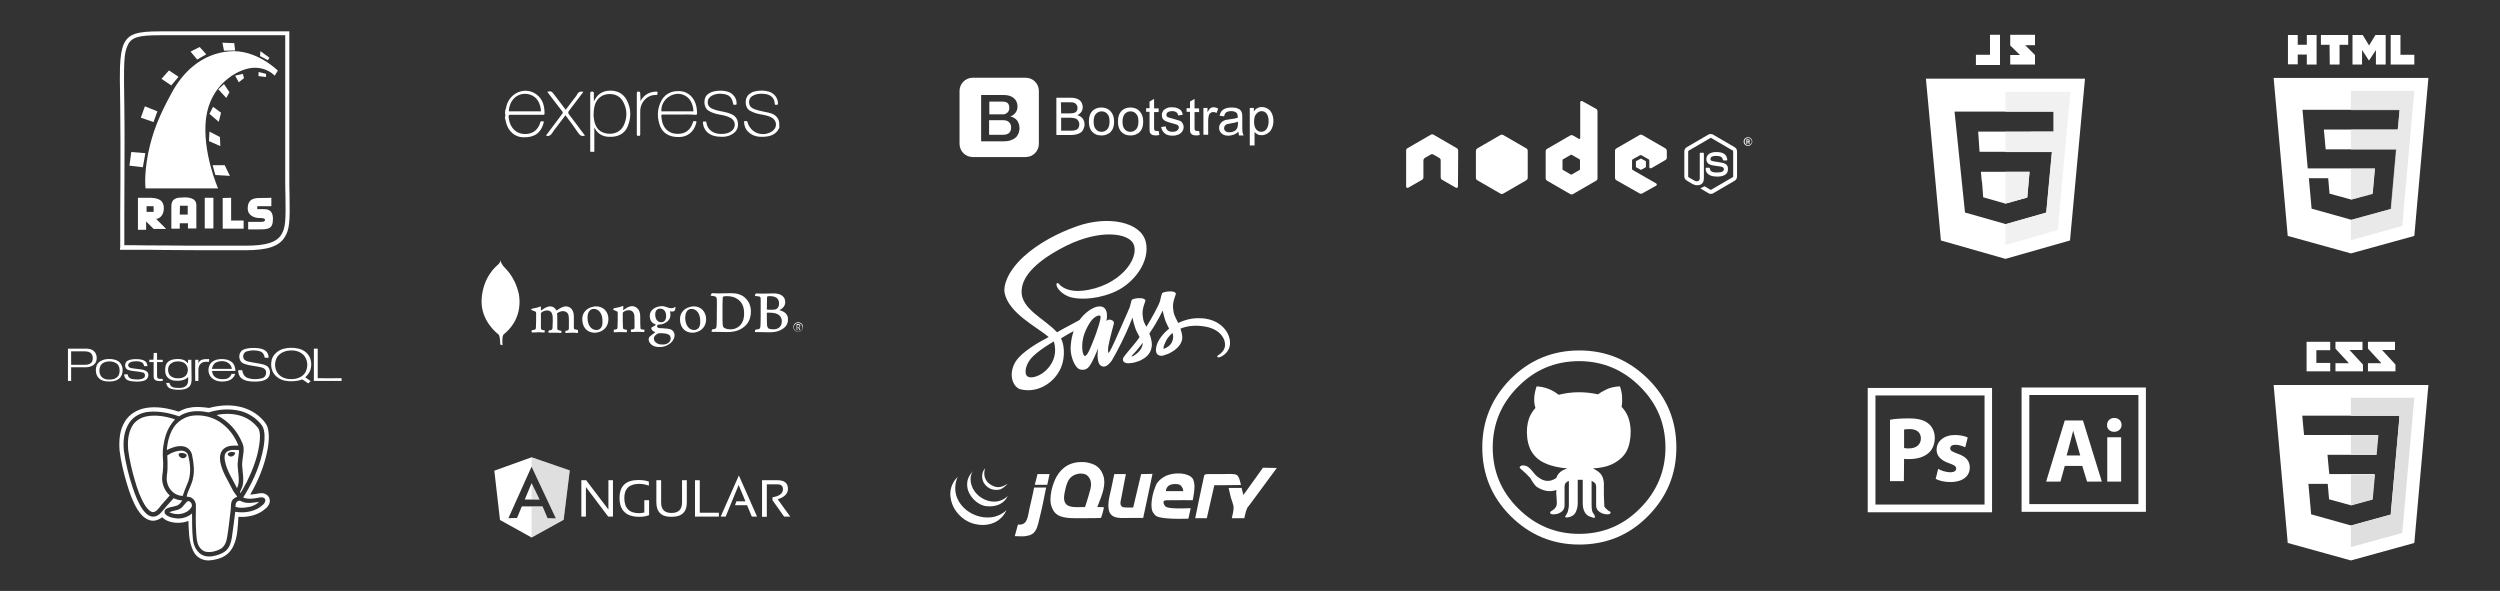 <?xml version="1.0" encoding="utf-8"?>
<!-- Generator: Adobe Illustrator 20.0.0, SVG Export Plug-In . SVG Version: 6.00 Build 0)  -->
<svg version="1.1" id="Layer_1" xmlns="http://www.w3.org/2000/svg" xmlns:xlink="http://www.w3.org/1999/xlink" x="0px" y="0px"
	 viewBox="0 0 1100 260" style="enable-background:new 0 0 1100 260;" xml:space="preserve">
<rect x="0" y="0" width="1100" height="260" fill="#333333" stroke="none"/>
<style type="text/css">
	.st0{fill:#FFFFFF;}
	.st1{opacity:0.68;}
	.st2{fill:#DFDFDF;}
	.st3{opacity:0.35;}
	.st4{fill:#A4A3A3;}
	.st5{fill:#F1F1F1;}
</style>
<g>
	<path class="st0" d="M259.7,66.8c0-4,0-7.9,0-11.9c0-4.6,0-9.2,0-13.8c0-0.6,0.2-0.8,0.8-0.8c0.7,0,0.8,0.2,0.8,0.8
		c0,1.1,0,2.1,0,3.2c0.2,0.1,0.2-0.1,0.3-0.2c1.3-2.6,3.4-4,6.3-4.2c3.4-0.2,6.1,1,7.8,4c2.1,3.9,2.1,7.9,0.4,11.9
		c-1.1,2.5-3.2,3.9-5.9,4.3c-2.7,0.3-5.4,0.1-7.4-2.1c-0.5-0.5-0.8-1.1-1.3-1.9c0,3.7,0,7.2,0,10.7
		C260.7,66.8,260.2,66.8,259.7,66.8z M261.2,50.3c-0.1,0.7,0.1,1.6,0.2,2.5c0.6,3.6,2.6,5.6,5.9,6s6.2-1.1,7.4-4.2
		c1.3-3.2,1.2-6.4-0.3-9.4c-1.3-2.8-3.7-4-6.8-3.8c-2.7,0.2-4.9,1.9-5.8,4.6C261.4,47.3,261.2,48.7,261.2,50.3z"/>
	<path class="st0" d="M222.3,48.5c0.4-0.7,0.4-1.4,0.6-2.1c1.7-5.9,8.5-8.4,13.2-4.8c2.8,2.1,3.5,5.1,3.5,8.4c0,0.6-0.4,0.5-0.8,0.5
		c-4.7,0-9.3,0-14,0c-0.8,0-1.1,0.1-1,1c0.2,1.7,0.6,3.4,1.7,4.8c1.7,2.2,4,2.9,6.7,2.6c2.8-0.4,4.5-2.1,5.4-4.6
		c0.1-0.3,0-0.9,0.6-0.9c1.1-0.2,1.2,0,0.9,1c-1.2,4.2-4.1,6.2-9,6c-3.7-0.1-6.6-2.8-7.5-6.7c-0.1-0.5-0.1-1-0.4-1.4
		c0-0.3,0-0.6,0-0.9c0.3-0.6,0.3-1.1,0-1.7C222.3,49.1,222.3,48.8,222.3,48.5z M231,49c2.1,0,4.3,0,6.4,0c0.3,0,0.7,0.2,0.6-0.4
		c-0.2-2.8-1.5-6-4.9-7c-4.4-1.3-8.7,1.5-9.2,7c0,0.6,0.4,0.4,0.6,0.4C226.7,49,228.8,49,231,49z"/>
	<path class="st0" d="M342.9,56.2c-1.1,2.5-3.2,3.6-5.8,3.9c-2.9,0.3-5.7,0.1-8-2.2c-1.1-1.1-1.6-2.5-1.7-4c0-0.3-0.1-0.7,0.3-0.6
		c0.4,0.1,1-0.4,1.2,0.4c1.3,4.8,6.6,6.8,10.8,4.1c2.4-1.6,2.3-4.7-0.2-6.1c-1.5-0.8-3.2-1.1-4.9-1.4c-1.7-0.3-3.3-0.8-4.8-1.7
		c-2.2-1.4-2.3-5.6-0.1-7.2c0.7-0.5,1.3-0.9,2.1-1.1c2.2-0.6,4.4-0.6,6.5,0c2.4,0.7,4.1,3,4,5.3c0,0.4-0.2,0.6-0.5,0.5
		s-0.9,0.3-0.9-0.4c-0.1-3.1-2.4-4.2-4.7-4.4c-1.5-0.1-2.9-0.1-4.3,0.5s-2.3,1.5-2.3,3.2c0,1.6,1,2.5,2.3,3c1.9,0.8,4,1,5.9,1.5
		c0.2,0,0.4,0.1,0.5,0.1c2.2,0.5,3.9,1.6,4.5,3.9C342.9,54.5,342.9,55.3,342.9,56.2z"/>
	<path class="st0" d="M222.3,49.4c0.3,0.6,0.3,1.1,0,1.7C222.3,50.5,222.3,50,222.3,49.4z"/>
	<path class="st0" d="M298.8,50.4c-2.4,0-4.7,0-7.1,0c-0.6,0-0.8,0.1-0.7,0.8c0.1,1,0.2,1.9,0.5,2.9c1,3.1,3.4,4.8,6.7,4.8
		c3.3,0,5.5-1.6,6.6-4.8c0.1-0.3,0-0.8,0.7-0.8c1,0,1.1,0,0.8,1c-1,3.7-3.7,5.9-7.4,6c-4.5,0.1-7.5-1.7-8.7-5.5
		c-1-3.1-1-6.2,0.2-9.2c1.5-3.9,4.6-5.8,8.9-5.5c3.5,0.2,6.3,2.9,7.1,6.7c0.2,1,0.3,1.9,0.3,2.9c0,0.7-0.2,0.9-0.8,0.8
		C303.5,50.3,301.2,50.4,298.8,50.4z M298.1,49c2.1,0,4.3,0,6.4,0c0.2,0,0.7,0.2,0.6-0.4c-0.2-2.6-1.3-5.7-4.5-6.9
		c-4.5-1.7-9.7,2.1-9.6,6.9c0,0.6,0.3,0.4,0.6,0.4C293.8,49,295.9,49,298.1,49z"/>
	<path class="st0" d="M317.9,60.2c-2.9,0-5.1-0.5-6.8-2.1c-1.1-1.1-1.7-2.5-1.8-4c0-0.3-0.2-0.7,0.4-0.6c0.4,0.1,1-0.4,1.1,0.4
		c0.4,3.3,3.4,5.4,7.4,5c1.2-0.1,2.3-0.3,3.3-1c2.5-1.5,2.4-4.8-0.2-6.1c-1.5-0.8-3.1-1.1-4.8-1.4c-1.7-0.3-3.4-0.8-4.9-1.8
		c-2.1-1.4-2.3-5.6-0.1-7.2c1-0.7,2-1.1,3.2-1.3c1.8-0.3,3.6-0.3,5.4,0.2c2.4,0.7,4.1,2.9,4,5.2c0,0.3,0,0.7-0.5,0.6
		c-0.4-0.1-0.9,0.3-1-0.4c-0.6-3-1.8-4.1-4.8-4.4c-1.5-0.2-3,0-4.4,0.7c-1.2,0.6-2,1.6-2,3c0,1.5,0.9,2.4,2.1,2.9
		c2,0.9,4.1,1,6.2,1.6c0.6,0.2,1.2,0.3,1.8,0.6c1.9,0.7,3,2.1,3.2,4.1c0.2,2.3-0.8,3.9-2.8,5C320.5,60,318.9,60.2,317.9,60.2z"/>
	<path class="st0" d="M256.7,40.4c-2.1,2.8-4.2,5.6-6.3,8.3c-0.5,0.6-0.5,1,0,1.7c2.4,3.1,4.7,6.2,7,9.3c-1.3,0.3-2.1,0.1-2.9-1.1
		c-1.8-2.7-3.7-5.2-5.7-7.9c-1.1,1.5-2.3,3-3.4,4.5c-0.8,1.1-1.7,2.1-2.4,3.3c-0.7,1-1.4,1.6-2.7,1.2c0-0.3,0.3-0.5,0.4-0.7
		c2.2-2.9,4.4-5.9,6.6-8.8c0.4-0.5,0.4-0.8,0-1.3c-2.2-2.8-4.3-5.6-6.5-8.5c1.4-0.4,1.9-0.3,2.8,0.9c1.7,2.3,3.5,4.6,5.3,7
		c1.2-1.6,2.3-3.1,3.4-4.5c0.6-0.8,1.3-1.5,1.7-2.4C254.6,40.4,255.4,40.1,256.7,40.4z"/>
	<path class="st0" d="M281.8,44.5c1.6-2.9,4-4.1,6.9-4.2c0.5,0,0.7,0.1,0.6,0.6c-0.1,0.4,0.2,0.9-0.6,0.9c-3.7-0.2-7,3-7,7.2
		c0,3.3,0,6.7,0,10c0,0.7-0.2,0.8-0.8,0.8c-0.7,0-0.7-0.3-0.7-0.8c0-6,0-11.9,0-17.9c0-0.6,0-0.8,0.7-0.8s0.8,0.2,0.8,0.9
		C281.8,42.2,281.8,43.3,281.8,44.5z"/>
</g>
<g>
	<path class="st0" d="M221.2,116.7c-0.6-0.8-1.1-2.1-1.1-2.1l0,0c0-0.1,0-0.1,0-0.1c-0.1,0.8-0.1,1.1-0.8,1.8
		c-1.1,0.9-6.9,5.7-7.4,15.6c-0.4,9.2,6.7,14.7,7.6,15.4c0.7,1.6,0.6,4.3,0.6,4.3l1,0.3c0,0-0.2-2.7,0.1-3.9c0.1-0.4,0.3-0.7,0.5-1
		c0.2-0.1,0.6-0.4,1.2-1l0,0l0,0c2.4-2.2,6.9-7.7,5.4-16.6C226.3,120.7,221.7,117.8,221.2,116.7z"/>
	<path class="st0" d="M327.7,130.9c-1.5-1.3-3.5-1.9-5.9-1.9c-2.9,0-4,0.1-5.5,0.1c-0.8,0-2.6-0.1-3.1-0.1c-0.1,0.2-0.6,0.9-0.5,1.1
		c0.7,0.1,1.2,0.2,1.5,0.2c0.7,0.2,1.1,0.4,1.2,1.2c0.1,1,0,4.2,0,5.8c0,2.3,0,4.3-0.1,6c-0.1,0.9-0.2,1.2-0.7,1.4
		c-0.3,0.1-0.5,0.1-1.1,0.2c-0.2,0-0.5,0.9-0.4,1.1l0,0c2.4,0,5.2,0.1,6.9,0.1c3.1,0,5.3-0.7,7-2c1.7-1.2,3.4-3.3,3.4-7
		C330.4,134.6,329.5,132.5,327.7,130.9z M325.3,143.5c-1.3,1.1-2.6,1.4-3.9,1.4c-1,0-2.2-0.2-2.8-0.7c-0.4-0.2-0.5-0.8-0.6-1.1
		c-0.1-0.4-0.1-3.5-0.1-5.8c0-2.2,0-5.9,0.1-6.4c0-0.1,0.2-0.3,0.2-0.4c0.3-0.1,0.8-0.2,1.4-0.2c1.8,0,3.4,0.3,4.6,1.1
		c2.2,1.3,3.2,3.5,3.2,6.3C327.5,140.5,326.6,142.3,325.3,143.5z"/>
	<path class="st0" d="M343,136.5c-0.1,0-0.1-0.1,0-0.1c1.4-0.6,2.5-1.9,2.5-3.4c0-3.2-2.9-3.9-5.1-3.9c-1.7,0-3.1,0.1-4.9,0.1
		c-1.9,0-2.6-0.1-2.9-0.1c-0.1,0.1-0.6,0.9-0.4,1.1c0.6,0.1,1.2,0.2,1.7,0.2c0.5,0.1,0.8,0.4,0.8,1.1c0,1,0,3,0,5.9
		c0,2.2,0,5.2-0.1,6c-0.1,1-0.2,1.2-0.8,1.4c-0.5,0.1-0.8,0.2-1.3,0.2c-0.2,0.1-0.5,1-0.3,1.1c1.9,0,5.2,0.1,6.4,0.1
		c1.6,0,3.2-0.2,4.5-0.8c2.1-0.9,3.6-2.4,3.6-4.7C346.9,138.3,345.1,137,343,136.5z M337.5,130.8c0-0.1,0.1-0.4,0.2-0.4
		c0.4-0.1,0.8-0.1,1-0.1c2.5,0,4.1,0.9,4.1,3.3c0,1-0.4,2-1.3,2.4c-0.3,0.2-0.9,0.3-2,0.3c-0.7,0-1.6,0-2-0.1
		c-0.1,0-0.1-0.1-0.1-0.1C337.4,134.4,337.5,131.8,337.5,130.8z M340.4,144.9c-0.7,0-1.7-0.1-2.1-0.3s-0.7-0.8-0.8-1.3
		c-0.1-1.1-0.1-3.8-0.1-5.6c0-0.1,0.1-0.1,0.2-0.1c0.2-0.1,1.3,0,1.4,0c3.2,0,5,1.4,5,3.8C344,143.8,342.3,144.9,340.4,144.9z"/>
	<path class="st0" d="M254.3,145.2c-0.6-0.1-1.1-0.2-1.4-0.3c-0.3-0.1-0.4-0.4-0.4-0.6c0-0.5,0-1.3,0-2.2c0-1,0-2,0-2.8
		c0-2.8-1.4-4.5-3.6-4.5c-1,0-2.4,0.7-3.8,1.7l-0.1,0.1c-0.1,0-0.1,0-0.2-0.1c-0.7-1.2-1.6-1.7-2.8-1.7c-0.7,0-2.1,0.4-3.7,1.7
		l-0.1,0.1c-0.1,0-0.2-0.1-0.2-0.2c0-0.3,0-0.6,0-0.9c0-0.1,0-0.2,0-0.3c0-0.2-0.1-0.3-0.1-0.4c-0.8,0.4-2.9,0.9-3.7,1
		c-0.3,0.1-0.4,0.2-0.5,0.4c0,0.1,0.1,0.3,0.4,0.3c0.6,0.2,1.1,0.4,1.5,0.6c0.3,0.2,0.3,0.5,0.3,0.7v0.1c0,1.9,0,4.7-0.1,6.2
		c0,0.6-0.2,0.9-0.7,1c-0.3,0.1-0.5,0.1-1.1,0.2c0,0-0.1,0.2-0.1,0.4c0,0.3,0,0.5,0.1,0.6c0.3,0,0.6,0,0.9,0c0.5,0,1.1-0.1,1.9-0.1
		c0.7,0,1.4,0,1.9,0.1c0.3,0,0.6,0,0.9,0c0.1-0.2,0.1-0.8,0.1-0.9c-0.2,0-0.3-0.1-0.4-0.1c-0.2,0-0.4-0.1-0.6-0.1
		c-0.5-0.1-0.7-0.5-0.7-0.8c0-0.9,0-3.1,0-4.9c0-0.5,0-1,0-1.4c0-0.2,0.1-0.5,0.2-0.6c0.8-0.6,1.7-0.9,2.5-0.9
		c1.3,0,2.1,0.7,2.4,2.1c0.2,0.9,0.1,4.4,0,5.6c0,0.5-0.2,0.7-0.6,0.9c-0.2,0.1-0.5,0.1-0.8,0.2c-0.1,0-0.2,0-0.3,0.1
		c0,0.1-0.1,0.2-0.1,0.4s0,0.4,0.1,0.5c0.2,0,0.7,0,1.1,0c0.5,0,1.2,0,1.5,0c1.2,0,2.1,0,2.9,0.1c0,0,0.1-0.1,0.1-0.2
		c0.1-0.3,0.1-0.6,0-0.7c-0.3-0.1-0.6-0.1-0.8-0.2c-0.1,0-0.2-0.1-0.4-0.1c-0.3-0.1-0.6-0.2-0.6-0.8c0-0.8,0-1.8,0-2.9
		c0-0.5,0-1.1,0-1.6c0-0.9,0-1.5-0.1-2l0,0c0-0.1,0-0.2,0.1-0.2c0.9-0.7,1.9-0.9,2.5-0.9c1.6,0,2.4,1.1,2.5,2.1
		c0.2,0.9,0.1,4.9,0.1,5.4c0,0.6-0.2,0.9-0.6,1c-0.3,0.1-0.5,0.1-0.9,0.2c-0.1,0.1,0,0.7,0,0.9c0.8,0,1.5-0.1,3-0.1
		c0.7,0,1.4,0,1.9,0.1c0.3,0,0.5,0,0.6,0C254.3,146,254.4,145.4,254.3,145.2L254.3,145.2z"/>
	<path class="st0" d="M262.3,134.8c-1.2,0-2.6,0.4-3.7,1.1c-1.6,1.1-2.4,2.6-2.4,4.6c0,2.8,1.5,5.9,5.6,5.9c1.2,0,2.5-0.5,3.3-1
		c1.7-1.1,2.6-2.8,2.6-5.1C267.7,137.1,265.4,134.8,262.3,134.8z M264.1,144.6c-0.5,0.4-1,0.6-1.7,0.6c-2.3,0-3.9-2.2-3.9-5.4
		c0-1.7,0.5-2.9,1.4-3.5c0.3-0.2,0.8-0.4,1.3-0.4c2.3,0,3.9,2.1,3.9,5.3C265.2,142.9,264.8,144,264.1,144.6z"/>
	<path class="st0" d="M305.3,134.8c-1.2,0-2.6,0.4-3.7,1.1c-1.6,1.1-2.4,2.6-2.4,4.6c0,2.8,1.5,5.9,5.6,5.9c1.2,0,2.5-0.5,3.3-1
		c1.7-1.1,2.6-2.8,2.6-5.1C310.6,137.1,308.4,134.8,305.3,134.8z M307.1,144.6c-0.5,0.4-1,0.6-1.7,0.6c-2.3,0-3.9-2.2-3.9-5.4
		c0-1.7,0.5-2.9,1.4-3.5c0.3-0.2,0.8-0.4,1.3-0.4c2.3,0,3.9,2.1,3.9,5.3C308.2,142.9,307.8,144,307.1,144.6z"/>
	<path class="st0" d="M295.1,137c0,0,0.2,0.1,0.6,0.1h0.1c0.4,0,0.9-0.2,1.1-0.5s0.3-0.8,0.3-1.1s-0.1-0.4-0.1-0.5
		c-0.4,0.3-0.8,0.6-1.7,0.6c-0.6,0-1.1-0.1-1.6-0.3c-0.9-0.3-1.5-0.6-2.7-0.6H291c-1.1,0-2.8,0.6-3.5,1.2c-1,0.7-1.6,1.8-1.6,3.1
		c0,1.9,0.9,3.2,2.5,3.7l0.1,0.1c0,0.1,0,0.1,0,0.2c-0.3,0.2-0.7,0.5-1.1,0.7c-0.3,0.2-0.5,0.3-0.7,0.4c-0.2,0.1-0.2,0.3-0.1,0.4
		c0,0,0,0,0,0.1c0.1,0.4,0.4,1.1,1.6,1.5c0.1,0,0.1,0.1,0.1,0.1c0,0.1,0,0.1-0.1,0.1c-1.4,1-2,1.5-2.3,1.8c-0.4,0.5-0.5,1-0.5,1.2
		c0,0.7,0.4,1.7,1.3,2.4s2,1,3.5,1c1.1,0,2.2-0.2,3.2-0.7c2.1-1,3.4-2.7,3.4-4.5c0-1.2-0.7-2.2-1.8-2.6c-0.8-0.3-2.5-0.4-3.9-0.5
		c-0.2,0-0.5,0-0.7,0c-1.1-0.1-1.3-0.5-1.3-0.9s0.5-0.7,0.7-0.7l0,0c0,0,0.2,0,0.3,0c0.2,0,0.3,0,0.3,0l0,0c1.1-0.1,2-0.5,2.9-1.1
		s1.7-1.5,1.7-3.5c0-0.2-0.1-0.8-0.2-1l0,0c0-0.1,0-0.1,0-0.2H295.1z M290.2,146.6c1.5,0,2.7,0.1,3.5,0.4c1,0.3,1.4,1,1.4,1.9
		c0,1.3-1.1,2.7-3.6,2.7c-1.3,0-2.2-0.3-2.9-0.9c-0.6-0.5-0.9-1.1-0.9-1.8s0.5-1.4,1.5-2C289.4,146.8,289.8,146.6,290.2,146.6z
		 M292.3,141.3c-0.3,0.3-0.9,0.5-1.3,0.5c-2,0-2.7-1.8-2.7-3.4c0-1.6,0.8-2.6,2.1-2.6c1.7,0,2.7,1.2,2.7,3.3
		C293.1,140,292.8,140.9,292.3,141.3z"/>
	<path class="st0" d="M282,144.8c-0.1-0.1-0.2-0.3-0.2-0.4c-0.1-0.8-0.1-3.3-0.1-4.9c0-1.3-0.2-2.5-0.8-3.3
		c-0.7-0.9-1.6-1.5-2.8-1.5c-1.1,0-2.5,0.7-3.7,1.7c0,0-0.2,0.2-0.2-0.1s0-0.8,0.1-1.2c0-0.3-0.2-0.5-0.2-0.5c-0.8,0.4-3,0.9-3.8,1
		c-0.6,0.1-0.7,0.7-0.1,0.9l0,0l0,0c0.7,0.2,1.1,0.4,1.4,0.6c0.2,0.2,0.2,0.5,0.2,0.7c0,1.8,0,4.6-0.1,6.2c0,0.6-0.2,0.8-0.6,0.9
		c-0.3,0.1-0.6,0.1-1,0.2c-0.1,0.1-0.1,0.9,0,1.1c0.3,0,1.7-0.1,2.8-0.1c1.6,0,2.4,0.1,2.8,0.1c0.2-0.2,0.2-0.9,0.1-1.1
		c-0.5,0-0.8-0.1-1.1-0.2c-0.4-0.1-0.6-0.3-0.6-0.8c-0.1-1.3-0.1-4-0.1-5.9c0-0.5,0.1-0.8,0.3-0.9c0.6-0.5,1.5-0.8,2.3-0.8
		s1.3,0.2,1.7,0.6c0.5,0.4,0.7,1.1,0.8,1.5c0.1,1,0.1,3.1,0.1,4.9c0,1-0.1,1.2-0.4,1.3c-0.2,0.1-0.6,0.2-1.1,0.2
		c-0.2,0.2-0.1,0.9,0,1.1c0.7,0,1.5-0.1,2.8-0.1c1.5,0,2.5,0.1,2.9,0.1c0.2-0.2,0.2-0.9,0.1-1.1C283,145.1,282.5,145,282,144.8z"/>
	<path class="st0" d="M351.2,141.8c-1.2,0-2.1,0.9-2.1,2.1c0,1.2,0.9,2.1,2.1,2.1s2.1-0.9,2.1-2.2
		C353.4,142.8,352.4,141.8,351.2,141.8z M351.2,145.9c-1.1,0-1.9-0.9-1.9-1.9c0-1.1,0.9-1.9,1.9-1.9c1.1,0,1.9,0.9,1.9,1.9
		C353.2,145.1,352.3,145.9,351.2,145.9z"/>
	<path class="st0" d="M352.1,143.4c0-0.5-0.2-0.8-0.8-0.8h-0.8v2.7h0.3v-1.2h0.4l0.6,1.2h0.4l-0.6-1.2
		C351.9,144,352.1,143.8,352.1,143.4z M350.8,143.9V143h0.4c0.4,0,0.6,0.1,0.6,0.5c0,0.3-0.1,0.5-0.5,0.5h-0.5V143.9z"/>
</g>
<g id="Page_1_2_">
	<g id="Group_2_">
		<path class="st0" d="M1000.4,34.3l6.2,69.5l27.8,7.7l27.9-7.7l6.2-69.5C1068.5,34.3,1000.4,34.3,1000.4,34.3z M1055.6,50.8
			l-0.4,4.3L1055,57l0,0h-20.5l0,0h-12l0.8,8.7h11.3l0,0h17.5h2.3l-0.2,2.3l-2,22.5l-0.1,1.4l-17.5,4.8l0,0l0,0l-17.5-4.9l-1.2-13.4
			h3.9h4.6l0.6,6.8l9.5,2.6l0,0l0,0l9.5-2.6l1-11.1h-10.5l0,0h-19.1l-2.1-23.5l-0.2-2.3h21.4l0,0h21.3L1055.6,50.8z"/>
		<path id="Shape_23_" class="st0" d="M1006.7,15.4h4.3v4.3h4v-4.3h4.3v13h-4.3V24h-4v4.3h-4.3V15.4L1006.7,15.4z"/>
		<path id="Shape_22_" class="st0" d="M1025,19.7h-3.8v-4.3h12v4.3h-3.8v8.7h-4.3L1025,19.7L1025,19.7L1025,19.7z"/>
		<path id="Shape_21_" class="st0" d="M1035.1,15.4h4.5l2.8,4.6l2.8-4.6h4.5v13h-4.3V22l-3,4.6h-0.1l-3-4.6v6.4h-4.2L1035.1,15.4
			L1035.1,15.4z"/>
		<path id="Shape_20_" class="st0" d="M1051.9,15.4h4.3v8.7h6.1v4.3h-10.4V15.4L1051.9,15.4z"/>
		<g class="st1">
			<polygon class="st2" points="1044.9,74.3 1034.4,74.3 1034.4,87.9 1043.9,85.4 			"/>
			<polygon class="st2" points="1034.4,40 1034.4,48.5 1055.8,48.5 1055.6,50.8 1055.2,55.1 1055,57 1055,57 1034.4,57 1034.4,65.8 
				1051.9,65.8 1054.2,65.8 1054,68.1 1052,90.5 1051.9,92 1034.4,96.8 1034.4,96.8 1034.4,105.7 1057,99.4 1062.3,40 			"/>
		</g>
	</g>
</g>
<g>
	<path class="st0" d="M641.6,66.3c0-0.4-0.2-0.9-0.6-1.1l-10.2-5.9c-0.2-0.1-0.4-0.2-0.6-0.2h-0.1c-0.2,0-0.4,0.1-0.6,0.2l-10.2,5.9
		c-0.4,0.2-0.6,0.6-0.6,1.1v15.8c0,0.2,0.1,0.4,0.3,0.5s0.4,0.1,0.6,0l6.1-3.5c0.4-0.2,0.6-0.6,0.6-1.1v-7.4c0-0.4,0.2-0.8,0.6-1.1
		l2.6-1.5c0.2-0.1,0.4-0.2,0.6-0.2c0.2,0,0.4,0.1,0.6,0.2l2.6,1.5c0.4,0.2,0.6,0.6,0.6,1.1V78c0,0.4,0.2,0.8,0.6,1.1l6.1,3.5
		c0.2,0.1,0.4,0.1,0.6,0c0.2-0.1,0.3-0.3,0.3-0.5L641.6,66.3z"/>
	<path class="st0" d="M696.2,44.5c-0.2-0.1-0.4-0.1-0.6,0c-0.2,0.1-0.3,0.3-0.3,0.5v15.7c0,0.2-0.1,0.3-0.2,0.4
		c-0.1,0.1-0.3,0.1-0.4,0l-2.6-1.5c-0.4-0.2-0.9-0.2-1.2,0l-10.2,5.9c-0.4,0.2-0.6,0.6-0.6,1.1v11.8c0,0.4,0.2,0.8,0.6,1.1l10.2,5.9
		c0.4,0.2,0.9,0.2,1.2,0l10.2-5.9c0.4-0.2,0.6-0.6,0.6-1.1V49c0-0.4-0.2-0.9-0.6-1.1L696.2,44.5z M695.2,74.5c0,0.1-0.1,0.2-0.2,0.3
		l-3.5,2c-0.1,0.1-0.2,0.1-0.3,0l-3.5-2c-0.1-0.1-0.2-0.2-0.2-0.3v-4.1c0-0.1,0.1-0.2,0.2-0.3l3.5-2c0.1-0.1,0.2-0.1,0.3,0l3.5,2
		c0.1,0.1,0.2,0.2,0.2,0.3V74.5z"/>
	<path class="st0" d="M732.8,70.4c0.4-0.2,0.6-0.6,0.6-1.1v-2.9c0-0.4-0.2-0.8-0.6-1.1l-10.2-5.9c-0.4-0.2-0.9-0.2-1.2,0l-10.2,5.9
		c-0.4,0.2-0.6,0.6-0.6,1.1v11.8c0,0.4,0.2,0.9,0.6,1.1l10.2,5.8c0.4,0.2,0.8,0.2,1.2,0l6.1-3.4c0.2-0.1,0.3-0.3,0.3-0.5
		s-0.1-0.4-0.3-0.5l-10.3-5.9c-0.2-0.1-0.3-0.3-0.3-0.5v-3.7c0-0.2,0.1-0.4,0.3-0.5l3.2-1.8c0.2-0.1,0.4-0.1,0.6,0l3.2,1.8
		c0.2,0.1,0.3,0.3,0.3,0.5v2.9c0,0.2,0.1,0.4,0.3,0.5s0.4,0.1,0.6,0L732.8,70.4z"/>
	<path class="st0" d="M660.2,59.4c0.4-0.2,0.9-0.2,1.2,0l10.2,5.9c0.4,0.2,0.6,0.6,0.6,1.1v11.8c0,0.4-0.2,0.8-0.6,1.1l-10.2,5.9
		c-0.4,0.2-0.9,0.2-1.2,0L650,79.3c-0.4-0.2-0.6-0.6-0.6-1.1V66.4c0-0.4,0.2-0.8,0.6-1.1L660.2,59.4z"/>
	<path class="st0" d="M752.7,85.3c-0.4,0-0.7-0.1-1-0.3l-3.2-1.9c-0.5-0.3-0.2-0.4-0.1-0.4c0.6-0.2,0.8-0.3,1.5-0.7
		c0.1,0,0.2,0,0.2,0l2.5,1.5c0.1,0,0.2,0,0.3,0l9.6-5.6c0.1-0.1,0.1-0.2,0.1-0.3v-11c0-0.1-0.1-0.2-0.1-0.3l-9.6-5.6
		c-0.1-0.1-0.2-0.1-0.3,0l-9.6,5.6c-0.1,0.1-0.2,0.2-0.2,0.3v11.1c0,0.1,0.1,0.2,0.2,0.3l2.6,1.5c1.4,0.7,2.3-0.1,2.3-1v-11
		c0-0.2,0.1-0.3,0.3-0.3h1.2c0.2,0,0.3,0.1,0.3,0.3v11c0,1.9-1,3-2.9,3c-0.6,0-1,0-2.2-0.6l-2.5-1.5c-0.6-0.4-1-1-1-1.8v-11
		c0-0.7,0.4-1.4,1-1.8l9.6-5.6c0.6-0.3,1.4-0.3,2,0l9.6,5.6c0.6,0.4,1,1,1,1.8v11.1c0,0.7-0.4,1.4-1,1.8l-9.6,5.6
		C753.4,85.3,753,85.3,752.7,85.3z"/>
	<path class="st0" d="M755.6,77.7c-4.2,0-5.1-1.9-5.1-3.6c0-0.2,0.1-0.3,0.3-0.3h1.2c0.1,0,0.3,0.1,0.3,0.2c0.2,1.3,0.7,1.9,3.3,1.9
		c2,0,2.9-0.5,2.9-1.5c0-0.6-0.2-1.1-3.4-1.4c-2.6-0.3-4.3-0.8-4.3-3c0-1.9,1.6-3.1,4.4-3.1c3.1,0,4.6,1.1,4.8,3.4
		c0,0.1,0,0.2-0.1,0.2c-0.1,0.1-0.1,0.1-0.2,0.1h-1.3c-0.1,0-0.2-0.1-0.3-0.2c-0.3-1.3-1-1.8-3-1.8c-2.2,0-2.5,0.8-2.5,1.4
		c0,0.7,0.3,0.9,3.3,1.3s4.4,0.9,4.4,3C760.4,76.5,758.7,77.7,755.6,77.7z"/>
	<path class="st0" d="M721.9,69.8c0.1,0,0.2,0,0.2,0l2,1.1c0.1,0,0.1,0.1,0.1,0.2v2.3c0,0.1,0,0.2-0.1,0.2l-2,1.1
		c-0.1,0-0.2,0-0.2,0l-2-1.1c-0.1,0-0.1-0.1-0.1-0.2v-2.3c0-0.1,0-0.2,0.1-0.2L721.9,69.8z"/>
	<g>
		<path class="st0" d="M771,62.3c0,1-0.8,1.9-1.9,1.9c-1,0-1.9-0.8-1.9-1.9c0-1.1,0.9-1.9,1.9-1.9C770.2,60.4,771,61.2,771,62.3z
			 M767.6,62.3c0,0.9,0.7,1.6,1.6,1.6c0.9,0,1.6-0.7,1.6-1.6c0-0.9-0.7-1.6-1.6-1.6S767.6,61.4,767.6,62.3z M768.5,61.3h0.7
			c0.2,0,0.7,0,0.7,0.6c0,0.4-0.2,0.5-0.4,0.5c0.3,0,0.3,0.2,0.3,0.5c0,0.2,0,0.5,0.1,0.6h-0.4c0-0.1-0.1-0.6-0.1-0.7
			c0-0.1-0.1-0.2-0.2-0.2h-0.4v0.8h-0.4v-2.1H768.5z M768.8,62.2h0.3c0.3,0,0.3-0.2,0.3-0.3c0-0.3-0.2-0.3-0.3-0.3h-0.3V62.2z"/>
	</g>
</g>
<g>
	<path class="st0" d="M527.4,140c-3.5,0-6.5,0.9-9,2.1c-0.9-1.8-1.8-3.5-2-4.7c-0.2-1.4-0.4-2.2-0.2-3.9s1.2-4,1.2-4.2
		s-0.2-1-2.2-1.1c-2,0-3.7,0.4-3.9,0.9c-0.2,0.5-0.6,1.7-0.8,3c-0.3,1.8-4,8.3-6.1,11.7c-0.7-1.3-1.3-2.5-1.4-3.4
		c-0.2-1.4-0.4-2.2-0.2-3.9c0.2-1.7,1.2-4,1.2-4.2s-0.2-1-2.2-1.1s-3.7,0.4-3.9,0.9c-0.2,0.5-0.4,1.8-0.8,3s-5.3,12-6.5,14.8
		c-0.7,1.4-1.2,2.6-1.6,3.4l0,0c0,0,0,0.1-0.1,0.1c-0.3,0.7-0.5,1-0.5,1l0,0c-0.3,0.5-0.6,0.9-0.7,0.9s-0.3-1.3,0-3.1
		c0.7-3.8,2.4-9.6,2.4-9.8c0-0.1,0.3-1.1-1.1-1.6s-1.9,0.3-2,0.3s-0.2,0.3-0.2,0.3s1.6-6.6-3-6.6c-2.9,0-6.8,3.1-8.8,6
		c-1.2,0.7-3.9,2.1-6.7,3.6c-1.1,0.6-2.2,1.2-3.2,1.8c-0.1-0.1-0.1-0.2-0.2-0.2c-5.5-5.9-15.8-10.1-15.4-18.1
		c0.2-2.9,1.2-10.5,19.7-19.8c15.3-7.5,27.4-5.4,29.5-0.8c3,6.6-6.5,18.9-22.3,20.6c-6,0.7-9.2-1.6-10-2.5s-1-1-1.3-0.8
		c-0.5,0.3-0.2,1.1,0,1.6c0.5,1.2,2.4,3.4,5.7,4.5c2.9,0.9,10,1.5,18.5-1.8c9.6-3.7,17-14,14.8-22.6c-2.2-8.7-16.7-11.6-30.4-6.7
		c-8.2,2.9-17,7.5-23.4,13.4c-7.6,7.1-8.8,13.2-8.3,15.8c1.8,9.1,14.4,15.1,19.4,19.5c-0.3,0.1-0.5,0.3-0.7,0.4
		c-2.5,1.3-12.1,6.3-14.5,11.6c-2.7,6,0.4,10.3,2.5,10.9c6.5,1.8,13.1-1.4,16.7-6.8c3.6-5.3,3.1-12.3,1.5-15.4c0,0,0-0.1-0.1-0.1
		c0.7-0.4,1.3-0.8,2-1.2c1.3-0.8,2.6-1.5,3.6-2c-0.6,1.7-1.1,3.7-1.3,6.6c-0.3,3.4,1.1,7.8,3,9.6c0.8,0.8,1.8,0.8,2.4,0.8
		c2.1,0,3.1-1.8,4.2-3.9c1.3-2.6,2.5-5.6,2.5-5.6s-1.5,8.1,2.5,8.1c1.5,0,2.9-1.9,3.6-2.8l0,0c0,0,0-0.1,0.1-0.2
		c0.1-0.2,0.2-0.4,0.2-0.4l0,0c0.6-1,1.9-3.3,3.8-7.1c2.5-4.9,4.9-11.1,4.9-11.1s0.2,1.5,1,4c0.4,1.5,1.3,3.1,2.1,4.6
		c-0.6,0.8-0.9,1.3-0.9,1.3l0,0c-0.5,0.6-1,1.3-1.5,1.9c-2,2.4-4.3,5.1-4.7,5.8c-0.4,0.9-0.3,1.6,0.4,2.1c0.5,0.4,1.5,0.5,2.4,0.4
		c1.8-0.1,3-0.6,3.6-0.8c1-0.3,2.1-0.9,3.1-1.6c1.9-1.4,3.1-3.5,3-6.2c-0.1-1.5-0.5-3-1.1-4.4c0.2-0.3,0.3-0.5,0.5-0.8
		c3.1-4.5,5.4-9.4,5.4-9.4s0.2,1.5,1,4c0.4,1.3,1.1,2.6,1.8,4c-2.9,2.3-4.7,5.1-5.3,6.8c-1.1,3.3-0.3,4.8,1.4,5.1
		c0.8,0.2,1.8-0.2,2.6-0.5c1-0.3,2.2-0.9,3.4-1.7c1.9-1.4,3.8-3.4,3.7-6.1c-0.1-1.2-0.4-2.4-0.8-3.6c2.4-1,5.6-1.6,9.6-1.1
		c8.6,1,10.3,6.4,10,8.7s-2.1,3.5-2.7,3.9s-0.8,0.5-0.7,0.8c0.1,0.4,0.4,0.4,0.9,0.3c0.7-0.1,4.5-1.8,4.7-6
		C541.4,145.8,536.3,139.9,527.4,140L527.4,140z M460.8,162.4c-2.9,3.1-6.9,4.3-8.6,3.3c-1.8-1.1-1.1-5.7,2.4-9c2.1-2,4.9-3.9,6.7-5
		c0.4-0.3,1-0.6,1.8-1.1c0.1-0.1,0.2-0.1,0.2-0.1l0,0c0.1-0.1,0.3-0.2,0.4-0.3C465.1,155,463.8,159.2,460.8,162.4L460.8,162.4z
		 M481.7,148.3c-1,2.4-3.1,8.6-4.4,8.3c-1.1-0.3-1.8-5-0.2-9.7c0.8-2.3,2.4-5.1,3.4-6.2c1.6-1.7,3.3-2.3,3.7-1.6
		C484.7,140,482.3,146.7,481.7,148.3L481.7,148.3z M498.9,156.5c-0.4,0.2-0.8,0.4-1,0.3c-0.1-0.1,0.2-0.4,0.2-0.4s2.2-2.3,3-3.4
		c0.5-0.6,1.1-1.3,1.7-2.2v0.2C502.7,153.9,500.1,155.7,498.9,156.5L498.9,156.5z M512.1,153.5c-0.3-0.2-0.3-0.9,0.8-3.2
		c0.4-0.9,1.3-2.4,3-3.8c0.2,0.6,0.3,1.1,0.3,1.7C516.1,151.6,513.6,152.9,512.1,153.5L512.1,153.5z"/>
</g>
<g>
	<g>
		<path class="st0" d="M106.8,154c1.5-0.8,3.3-0.9,4.9-0.9c1.8,0,3.8,0.2,5.2,1.3c0.9,0.7,1.3,1.9,1.3,3c-0.6,0-1.1,0-1.7,0
			c-0.2-1.1-0.7-2.3-1.8-2.7c-1.9-0.7-4.1-0.7-6.1-0.1c-1.6,0.4-2.2,2.7-0.9,3.8c0.9,0.7,2,0.8,3.1,1c2.1,0.5,4.4,0.5,6.4,1.5
			c2.1,1.1,2.1,4.5,0.2,5.8c-1.6,1.1-3.5,1.2-5.4,1.2c-2,0-4.2-0.2-5.8-1.5c-1-0.8-1.4-2.2-1.4-3.5c0.6,0,1.2,0,1.8,0
			c0.1,1.3,0.8,2.7,2.1,3.3c2.1,0.8,4.5,0.8,6.7,0.2c1.5-0.4,2.1-2.3,1.4-3.6c-0.3-0.6-1-0.9-1.6-1.1c-2.6-0.7-5.4-0.7-7.9-1.7
			C104.7,159,104.7,155.2,106.8,154z"/>
		<g>
			<path class="st0" d="M123.1,154.1c2-1,4.3-1.2,6.5-1c2.1,0.2,4.2,0.9,5.6,2.5c1.8,1.9,2.1,4.7,1.4,7.1c-0.4,1.3-1.3,2.4-2.3,3.3
				c0.8,0.6,1.6,1.1,2.4,1.7c-0.4,0.3-0.7,0.7-1.1,1c-0.8-0.5-1.6-1.2-2.5-1.7c-0.7,0-1.3,0.4-2,0.5c-1.9,0.3-3.8,0.4-5.7,0
				c-2-0.4-4-1.6-5.1-3.4c-1.1-1.8-1.2-4-0.7-6C120.1,156.5,121.4,155,123.1,154.1z M125.8,154.5c-1.9,0.5-3.8,1.8-4.4,3.8
				c-0.7,2.1-0.4,4.6,1.1,6.3c1.3,1.5,3.4,2.2,5.4,2.2c2.2,0.1,4.6-0.6,6-2.3c2-2.5,1.7-6.8-0.9-8.8
				C131,154.1,128.2,153.9,125.8,154.5z"/>
		</g>
		<path class="st0" d="M138.1,153.4c0.6,0,1.1,0,1.7,0c0,4.3,0,8.6,0,13c3.5,0.1,7,0,10.5,0c0,0.4,0,0.8,0,1.2c-4.1,0-8.1,0-12.2,0
			C138.1,162.8,138.1,158.1,138.1,153.4z"/>
		<path class="st0" d="M95.3,182.6c3.8-0.8,8-0.7,11.6,0.7c2.6,1,4.8,2.7,6.5,4.8c0.8,1,0.9,2.4,1,3.6c0,3-0.6,5.9-1.3,8.8
			c-1.5,5.3-3.7,10.4-6.5,15.2c-0.3,0.5-0.6,0.9-0.9,1.3c0-0.1-0.1-0.4-0.1-0.5c0.3-0.9,0.9-1.8,1.1-2.7c0.7-2.7,0.1-5.6-0.1-8.3
			c-0.3-2.6,0.6-5.1,0.6-7.7c0.1-1.3-0.4-2.5-0.9-3.6c-1.8-4-4.6-7.5-8.2-9.9C97.2,183.6,96.2,183.2,95.3,182.6z"/>
		<path class="st0" d="M84.6,182.9c4.7-0.6,9.7,0.7,13.4,3.7c3.1,2.4,5.5,5.8,6.9,9.5c-2.2-0.1-4.7-0.2-6.5,1.4
			c-1.6,1.4-1.8,3.7-1.5,5.6c0.8,4.6,3.6,8.6,5.6,12.7c0.5,1,1.3,1.8,1.9,2.7c-0.8,0.4-1.7,0.8-2.2,1.6c-0.8,1.3-0.5,2.9-0.7,4.3
			c-0.5,4.1-0.9,8.1-1.6,12.2c-0.3,1.9-1.1,4-3,5s-4,1.5-6.2,1.2c-2-0.4-3.3-2.2-3.8-4c-0.4-1.5-0.5-3.1-0.6-4.7
			c-0.2-3.8-0.2-7.6-0.1-11.4c0.1-1.5-0.7-3-2-3.7c-0.6-0.4-1.4-0.4-2.1-0.5c0.6-2.8,2.3-5.2,2.8-8c0.8-3.4,0.3-7-0.4-10.4
			c-0.4-1.7-1.7-3.2-3.4-3.6c-2.6-0.7-5.3,0.4-7.7,1.5c0.3-3.8,1.3-7.8,3.7-10.9C79.1,184.8,81.8,183.3,84.6,182.9z"/>
		<path class="st0" d="M64.5,183.2c4.2-0.8,8.5,0,12.5,1.3c-1.8,2-3.2,4.3-4,6.8c-1.1,3.4-1.6,7-1.3,10.5c0.2,2.5,0.1,5-0.3,7.5
			c-0.4,3.2,0.9,6.6,3.3,8.7c-1.6,1.9-3.4,3.7-4.9,5.7c-0.7,0.8-1.6,1.8-2.8,1.6c-1.4-0.4-2.3-1.7-3.1-2.8
			c-2.1-3.4-3.4-7.1-4.5-10.9c-1.3-4.4-2.4-9-3-13.6c-0.3-3.5-0.1-7.2,1.7-10.4C59.4,185.2,61.9,183.7,64.5,183.2z"/>
		<g>
			<path class="st0" d="M99.8,198.8c1.5-1.1,3.6-0.9,5.4-0.7c-0.1,2.5-0.8,4.9-0.6,7.4c0.2,3.1,1.1,6.4-0.3,9.3
				c-1.9-3.9-4.5-7.6-5.3-11.9C98.7,201.5,98.6,199.7,99.8,198.8z M100.4,199.4c-0.5,0.4,0,1.1,0.5,1.3c1.1,0.6,2.5-0.3,2.6-1.5
				C102.5,198.7,101.3,198.7,100.4,199.4z"/>
		</g>
		<g>
			<path class="st0" d="M73.6,200.4c1.9-1.3,4.2-2.2,6.6-2.1c1.2,0.1,2.3,0.9,2.6,2.1c1.1,4.2,1.4,9-0.6,13
				c-0.7,1.6-1.3,3.2-1.8,4.8c-3.4,0-6.3-2.8-6.9-6.1c-0.4-1.8,0.1-3.7,0.2-5.5C73.8,204.5,73.7,202.5,73.6,200.4z M79.1,199.4
				c-0.3,0.1-0.6,0.3-0.5,0.7c0.2,1.2,1.9,2,2.9,1.2c0.5-0.3,0.9-1,0.4-1.4C81.1,199.3,80,199.2,79.1,199.4z"/>
		</g>
		<path class="st0" d="M104.2,220.8c0.5-0.4,1.2-0.7,1.8-0.3c2.5,1.3,5.3,0.7,8,0.3c-1.6,1.6-3.8,2.3-6,2.5c-1.4,0.2-3,0.2-4.4-0.3
			C103.7,222.3,103.6,221.4,104.2,220.8z"/>
		<path class="st0" d="M79.3,223.8c1.4-0.8,2-2.4,3.3-3.3c1.4-0.2,2.5,1.9,1.4,3c-2.1,2.9-6.4,3.4-9.5,1.9
			C76.1,224.6,77.9,224.7,79.3,223.8z"/>
	</g>
	<g>
		<g>
			<path class="st0" d="M29.9,153.4c2.6,0,5.3,0,7.9,0c1.2,0,2.6,0.2,3.5,1.1c1.3,1.1,1.5,3.1,1,4.6c-0.7,1.7-2.5,2.4-4.2,2.5
				c-2.3,0-4.5,0-6.8,0c0,2,0,4,0,6c-0.5,0-0.9,0-1.4,0C29.9,162.9,29.9,158.2,29.9,153.4z M31.3,154.6c0,2,0,3.9,0,5.9
				c2.1,0,4.2,0,6.3,0c1.2,0,2.5-0.4,3-1.6c0.4-1.1,0.3-2.4-0.4-3.3c-0.7-0.8-1.9-1-2.9-1C35.3,154.6,33.3,154.6,31.3,154.6z"/>
		</g>
		<path class="st0" d="M67.6,155.3c0.5,0,1,0,1.5,0c0,1,0,2,0,3c0.8,0,1.7,0,2.5,0c0,0.3,0,0.7,0,1c-0.8,0-1.7,0-2.5,0
			c0,2,0,4,0,5.9c0,0.5,0,1,0.4,1.3c0.6,0.3,1.4,0.2,2.1,0.2c0,0.3,0,0.6,0,0.9c-1.1,0.1-2.2,0.2-3.2-0.3c-0.6-0.3-0.8-1-0.8-1.6
			c0-2.1,0-4.3,0-6.4c-0.6,0-1.2,0-1.9,0c0-0.3,0-0.6,0-1c0.6,0,1.2,0,1.8,0C67.6,157.3,67.6,156.3,67.6,155.3z"/>
		<g>
			<path class="st0" d="M46.3,158.1c1.8-0.3,3.9-0.2,5.5,0.7c2.5,1.4,2.8,5.2,1.1,7.3c-1.5,1.7-3.9,1.9-6,1.7
				c-1.7-0.1-3.4-0.9-4.2-2.5c-0.7-1.4-0.7-3.2-0.1-4.7C43.3,159.2,44.8,158.4,46.3,158.1z M47.1,159.1c-1.4,0.2-2.7,1-3.1,2.4
				c-0.5,1.5-0.3,3.4,0.9,4.5c1,0.9,2.3,1.1,3.6,1c1.1,0,2.3-0.3,3.2-1.2s1-2.2,0.9-3.4c-0.1-1-0.6-2.1-1.5-2.6
				C49.8,159,48.4,158.9,47.1,159.1z"/>
		</g>
		<path class="st0" d="M56,158.8c1-0.6,2.1-0.7,3.2-0.8c1.6,0,3.3,0,4.6,0.9c0.8,0.5,1,1.4,1.1,2.2c-0.5,0-1,0-1.5,0
			c-0.1-0.7-0.4-1.4-1.1-1.7c-1.2-0.6-2.7-0.5-4-0.3c-0.8,0.1-1.8,0.6-1.9,1.5c-0.1,0.7,0.6,1.2,1.1,1.3c1.8,0.4,3.6,0.4,5.4,0.8
			c0.8,0.2,1.6,0.5,2.1,1.2c0.6,1,0.2,2.5-0.8,3.2c-1.3,0.8-2.8,0.8-4.3,0.8c-1.4-0.1-3-0.1-4.2-0.9c-0.7-0.5-1-1.4-1.1-2.3
			c0.5,0,1.1,0,1.6,0c0,1.1,1,2,2.1,2.1c1.6,0.2,3.3,0.4,4.8-0.4c1-0.5,0.9-2.2-0.2-2.5c-2.2-0.6-4.6-0.4-6.7-1.2
			C54.7,162,54.7,159.7,56,158.8z"/>
		<g>
			<path class="st0" d="M76,158.2c1.5-0.3,3.1-0.4,4.6,0.1c0.8,0.2,1.4,0.9,2.1,1.5c0-0.5,0-1,0.1-1.5c0.5,0,0.9,0,1.4,0
				c0.1,2.9,0,5.7,0.1,8.6c0,1.2-0.2,2.5-1.1,3.3c-1.2,1.1-2.9,1.3-4.5,1.3c-1.4,0-2.9-0.1-4.1-0.7c-0.9-0.5-1.3-1.4-1.5-2.3
				c0.5,0,0.9,0,1.4,0c0.3,0.6,0.5,1.4,1.2,1.7c1,0.5,2.1,0.5,3.2,0.5c1.2,0,2.6-0.3,3.3-1.3c0.7-1,0.6-2.3,0.6-3.5
				c-1.5,1.5-3.8,1.8-5.8,1.6c-1.3-0.1-2.6-0.6-3.4-1.6c-1-1.2-1.1-3-0.8-4.5C73,159.6,74.4,158.6,76,158.2z M77.2,159.1
				c-1,0.2-2.1,0.7-2.7,1.6c-0.7,1.1-0.7,2.5-0.2,3.7s1.8,1.8,3,2c1.6,0.2,3.4,0,4.5-1.2c1.3-1.5,1.1-4.2-0.6-5.4
				C80.1,159,78.5,158.9,77.2,159.1z"/>
		</g>
		<path class="st0" d="M88.6,158.4c1.1-0.5,2.2-0.4,3.4-0.4c0,0.4,0,0.8,0,1.2c-1.2,0-2.4-0.2-3.4,0.6c-1,0.7-1.3,1.9-1.3,3
			c0,1.6,0,3.2,0,4.8c-0.5,0-1,0-1.4,0c0-3.1-0.1-6.2,0-9.3c0.5,0,1,0,1.4,0c0,0.5,0,1.1,0,1.6C87.5,159.3,87.9,158.7,88.6,158.4z"
			/>
		<g>
			<path class="st0" d="M92.4,160.3c1-1.6,2.9-2.2,4.6-2.3c1.8-0.1,3.8,0.2,5.2,1.5c1,0.9,1.3,2.3,1.4,3.7c-3.4,0-6.9,0-10.3,0
				c0.1,0.9,0.4,1.9,1.1,2.5c1.3,1.2,3.4,1.3,5.1,1c1.1-0.2,2-1.1,2.4-2.2c0.5,0,1.1,0,1.6,0c-0.5,1.6-1.8,2.7-3.4,3.1
				c-2.1,0.5-4.6,0.4-6.4-0.9C91.6,165.3,91.2,162.3,92.4,160.3z M95,159.5c-1,0.5-1.5,1.7-1.8,2.8c2.9,0,5.9,0,8.8,0
				c-0.1-0.7-0.3-1.3-0.8-1.9C99.8,158.7,97,158.5,95,159.5z"/>
		</g>
		<g>
			<path class="st0" d="M92,179.5c4.1-1.1,8.5-1.5,12.7-0.7c3.8,0.7,7.5,2.5,10.2,5.2c1.2,1.2,2.5,2.6,2.9,4.3c0.8,3,0.5,6.1,0,9.1
				c-1.3,7.2-4.1,14-7.7,20.2c1.6,0,3.2-0.5,4.8-0.6c1.6-0.1,3.3,0.9,3.7,2.5c0.5,1.7-0.6,3.4-1.9,4.4c-3.2,2.8-7.6,3.8-11.8,3.5
				c-0.3,4.3-0.3,8.8-2.2,12.8c-0.8,1.8-2.1,3.4-3.8,4.4c-1.6,1-3.5,1.5-5.3,1.8c-2,0.4-4.2,0.2-6-1c-1.6-1-2.6-2.7-3.2-4.5
				c-1.4-3.7-1.3-7.8-1.5-11.7c-2.8,1.1-6.1,1.1-8.9,0.1c-1-0.4-1.9-1-2.7-1.7c-1.5,1.2-3.5,1.9-5.4,1.3c-2.4-0.7-4.1-2.7-5.4-4.7
				c-2.2-3.6-3.6-7.7-4.8-11.8c-1.4-4.7-2.5-9.5-3.1-14.3c-0.3-4.3,0-8.9,2.4-12.7c1.9-3.1,5.2-5.1,8.7-5.8c5-1,10.1,0,14.9,1.5
				c1.5-0.7,3.1-1.5,4.8-1.7C86.2,178.8,89.1,179.1,92,179.5z M92,181.4c-0.4,0.1-0.7-0.1-1.1-0.1c-4.1-0.8-8.6-0.5-12.1,1.9
				c-4.2-1.5-8.8-2.4-13.3-2c-3.4,0.3-6.7,1.9-8.6,4.8c-2.4,3.6-2.8,8.1-2.4,12.3c0.8,5.5,2.1,11,3.9,16.3c1.1,3.3,2.4,6.7,4.4,9.6
				c1,1.4,2.4,2.9,4.2,3.1c1.6,0.2,3.1-0.8,4.1-2c1.7-2.1,3.5-4.1,5.3-6.1c1.2,0.6,2.5,0.9,3.8,1c-0.7,0.9-1.3,2-2.5,2.3
				c-1.5,0.6-3.4,0.5-4.7,1.5c-0.8,0.6-0.8,1.8-0.1,2.4c1.3,1.2,3.2,1.5,4.9,1.7c2.4,0.2,4.9-0.6,6.7-2.2c0,3.8,0,7.7,0.4,11.5
				c0.2,2.2,1.2,4.5,2.9,6c1.6,1.4,3.9,1.7,5.9,1.3s4-1,5.6-2.3c1.7-1.5,2.4-3.7,2.7-5.8c0.6-3.8,1-7.6,1.5-11.4
				c4.3,0.7,9.1-0.1,12.3-3.2c0.7-0.6,1.3-1.8,0.7-2.6c-0.7-0.8-1.9-0.6-2.8-0.4c-2.2,0.4-4.6,0.8-6.7-0.1c3.8-6,6.8-12.5,8.4-19.4
				c0.6-2.6,1.1-5.3,1-8c-0.1-1.5-0.3-3.1-1.2-4.4c-2.3-3-5.6-5.2-9.2-6.2C101.3,179.7,96.5,180,92,181.4z"/>
		</g>
	</g>
</g>
<g>
	<path class="st0" d="M652.2,196.9c0-11.8,4.2-21.8,12.5-30.2c8.3-8.3,18.4-12.5,30.2-12.5s21.8,4.2,30.2,12.5s12.5,18.4,12.5,30.2
		s-4.2,21.8-12.5,30.2s-18.4,12.5-30.2,12.5s-21.8-4.2-30.2-12.5C656.3,218.7,652.2,208.6,652.2,196.9L652.2,196.9z M656.8,196.9
		c0,10.4,3.7,19.4,11.2,26.8c7.4,7.4,16.4,11.2,26.8,11.2c10.4,0,19.4-3.7,26.8-11.2c7.4-7.4,11.2-16.4,11.2-26.8
		c0-10.4-3.7-19.4-11.2-26.8c-7.4-7.4-16.4-11.2-26.8-11.2c-10.4,0-19.4,3.7-26.8,11.2C660.6,177.5,656.8,186.4,656.8,196.9
		L656.8,196.9z M668.8,206c-0.2-0.2-0.2-0.4,0-0.7c0.4-0.4,1-0.6,1.7-0.5s1.1,0.2,1.2,0.3c0.8,0.3,1.6,1.1,2.6,2.3
		c0.9,1.2,1.7,2,2.3,2.4c2.7,2.2,5.4,2.4,8.2,0.5c0.2-0.8,0.6-1.4,1.1-2s1-0.9,1.4-1.2c0.4-0.2,1.2-0.6,2.3-1
		c-3.7-0.3-6.6-1-8.9-1.9c-2.3-0.9-4.1-2.1-5.4-3.6c-1.8-2-2.9-4.6-3.3-7.8c-0.4-3.2-0.1-6.2,0.8-8.8c0.7-1.7,1.6-3.2,2.8-4.5
		c-0.9-2.8-0.7-5.9,0.5-9.5c3.6,0.2,6.8,1.4,9.7,3.7c5.6-1.4,11.3-1.5,17.3-0.2c0.8-0.6,2-1.3,3.6-2.1s3.6-1.3,6.1-1.4
		c0.4,1.2,0.8,2.7,0.9,4.3s0.1,3.2-0.2,4.7c2.6,2.7,3.9,6.2,4,10.7c0,3.6-0.6,6.5-1.8,8.8s-3.4,4.3-6.5,5.8c-2.1,1-4.9,1.6-8.3,1.8
		c1.6,0.8,2.7,1.6,3.4,2.4s1.2,2.1,1.4,3.9v5.3c0,0,0.1,1.7,0.2,5.1c0.3,0.6,0.7,1,1.2,1.4c0.4,0.4,0.8,0.7,1.2,0.8
		c0.3,0.2,0.4,0.4,0.3,0.8c-0.1,0.3-0.6,0.5-1.3,0.5c-1.9,0-3.4-0.7-4.5-2c-0.3-0.6-0.5-1.2-0.5-2v-8c0-0.9-0.2-1.5-0.7-1.9
		c-0.4-0.4-0.9-0.6-1.3-0.8v10.5c0,1.9,0.2,3.1,0.7,3.7s0.7,1.1,0.8,1.7c0.1,0.1,0,0.2-0.2,0.3s-0.8,0-1.4-0.3
		c-1.4-0.3-2.4-1.1-3-2.3s-0.8-2.4-0.8-3.8v-10.3h-2.2v10.3c0,1.3-0.3,2.6-0.8,3.8c-0.8,1.6-2.2,2.4-4.3,2.5
		c-0.3-0.1-0.5-0.2-0.5-0.3c0.1-0.1,0.4-0.7,1-1.7c0.1-0.2,0.3-0.7,0.4-1.3c0.2-0.7,0.3-1.4,0.3-2.3v-10.5c-0.4,0.1-0.9,0.4-1.3,0.8
		c-0.4,0.4-0.6,1-0.6,1.9v8c0,0.8-0.2,1.4-0.5,2c-1,1.3-2.5,2-4.5,2c-0.8,0-1.2-0.2-1.3-0.5c-0.1-0.2-0.1-0.4,0.1-0.6
		c0.2-0.2,0.4-0.4,0.8-0.6c0.3-0.2,0.6-0.4,0.7-0.5c0.4-0.3,0.8-0.8,1-1.3c0.3-0.4,0.4-1.6,0.2-3.5s-0.2-3.1-0.1-3.7
		c-2.9,1-5.8,0.5-8.8-1.5c-0.9-0.9-1.8-2.2-2.7-3.8C672.2,209.1,670.8,207.7,668.8,206L668.8,206z"/>
</g>
<g>
	<g transform="translate(26.592, 248.823)">
		<path class="st0" d="M34.1-161.9v14.2h3.6v-3.7l3.3,3.3h5.5l-4.4-4.4c0,0,3.2-0.1,3.4-4.6c0-4.2-3.2-4.7-6.8-4.7h-4.6V-161.9z
			 M37.9-158.1H41v2.5h-3.1V-158.1L37.9-158.1z"/>
		<path class="st0" d="M53.5-161.9c-2,0-4.7,0.2-4.7,3.9v9.8h3.7v-2.4h3.6v2.3h3.7v-10.3c0-3.2-3.6-3.4-5.5-3.4
			C54.1-161.9,53.8-161.9,53.5-161.9L53.5-161.9z M52.6-158.3H56v3.9h-3.5L52.6-158.3L52.6-158.3z"/>
		<rect x="63.5" y="-161.8" class="st0" width="3.8" height="13.5"/>
		<path class="st0" d="M71.4-161.7v13.5h9.2v-3.6h-5.5v-10L71.4-161.7z"/>
		<path class="st0" d="M92.8-161.8v3.7h-6.2v1.3h2.6c1.4,0,4.3-0.1,4.3,4.3s-2,4.6-6,4.6h-4.9v-3.3h5.6c1.7,0,1.8-0.5,1.8-1
			s-0.9-0.7-2.6-0.7s-5-0.9-5-4.2s1.7-4.6,5-4.6S92.8-161.8,92.8-161.8L92.8-161.8z"/>
	</g>
	<g transform="translate(14.056, 16.892)">
		<path class="st0" d="M50,66h31.9c0,0-7.1-16.1-5.3-30.8C78.4,20.5,90,13.8,96.6,13c6.6-0.7,10.2,3.4,10.2,3.4l1.4-2.2
			c0,0-9.5-9.6-21.5-8.5s-20.3,9-25.4,18.6c-5.2,9.6-8.1,16.3-10.2,26.4C49.2,60.7,50,66,50,66L50,66z"/>
		<path class="st0" d="M43.7,50l6.2,0.5l-1.1,6.2L42.9,56L43.7,50z"/>
		<path class="st0" d="M53.5,36.8l1.7-4.7l-5.5-2.2l-1.8,5L53.5,36.8z"/>
		<path class="st0" d="M61.3,20.7l3.2-3.8l-4.2-2.8L57,17.8L61.3,20.7z"/>
		<path class="st0" d="M69.8,5.8l2.9,3.5l4-2.3l-2.9-3.2L69.8,5.8z"/>
		<path class="st0" d="M83.8,1.9l0.7,3.5l4.9-0.1L89,2.1L83.8,1.9z"/>
		<path class="st0" d="M100.5,5.6l-0.1,2.2l3.4,1.8l0.7-1.1L100.5,5.6z"/>
		<path class="st0" d="M99.7,14.8v1.8L103,17v-1.4L99.7,14.8z"/>
		<path class="st0" d="M89.4,16.4l1.6,2.9l2.3-1.8l-0.5-1.9L89.4,16.4z"/>
		<path class="st0" d="M84.5,20.1l2.4,3.6l-1.4,2.5L82,22.4L84.5,20.1z"/>
		<path class="st0" d="M79.7,30.1l-1.6,3.1l4.1,3.5l1-4L79.7,30.1z"/>
		<path class="st0" d="M78.1,41l-0.2,4.2l5,2.2l-0.2-4L78.1,41z"/>
		<path class="st0" d="M79.5,55.8l1.2,4.3l6.4,0.4l-2.3-4.7H79.5z"/>
	</g>
	<path class="st0" d="M54.7,109c0,0,0,0,0-0.3s0-0.3,0-0.8c0-0.8,0-1.8,0-2.9c0-3.1,0-6.6,0-10.4c0-10.8,0.1-21.6,0.1-31.7
		c0-5.2,0-9.8-0.1-16.2c-0.3-19.5-0.2-23.2,1.5-26.8c1.6-3.5,4.7-4.4,14.1-4.4h56.1l-0.9-0.9v64.8c0,2,0,3.7,0.1,6.6
		c0.2,11.1,0,14.3-1.8,17.2c-2.1,3.4-6.6,4.9-15.7,4.9c-5.1,0-11.2,0-18,0c-5.4,0-11.2,0-17.2-0.1c-4.8,0-9.3,0-13.6-0.1
		c-1.5,0-2.8,0-4,0c-0.4,0-0.6,0-1.1,0c-0.3,0-0.3,0-0.4,0L54.7,109L54.7,109z M52.8,109.9h0.9c0.1,0,0.1,0,0.4,0c0.4,0,0.7,0,1.1,0
		c1.2,0,2.5,0,4,0c4.3,0,8.8,0,13.6,0.1c5.9,0,11.7,0.1,17.2,0.1c6.8,0,12.8,0,18,0c9.7,0,14.8-1.7,17.3-5.8
		c2.1-3.4,2.3-6.6,2.1-18.2c-0.1-2.9-0.1-4.6-0.1-6.6V14.7v-0.9h-0.9H70.3c-10.1,0-13.7,1.1-15.8,5.5c-1,2.2-1.5,5.3-1.7,10
		c-0.1,3.6-0.1,5.7,0.1,17.6c0,6.3,0.1,10.9,0.1,16.1c0,10.1,0,20.9-0.1,31.7c0,3.8,0,7.3,0,10.4c0,1.1,0,2.1,0,2.9
		c0,0.5,0,0.5,0,0.8C52.8,109,52.8,109.9,52.8,109.9z"/>
</g>
<g>
	<g>
		<path class="st0" d="M555.7,205.8l-8.6,12l-0.8-3.1h-5.7c0,0,0.6,2.8,1,4.3c0.4,1.4,1.1,2.9,1.2,4.3c0,1.6-0.8,4.7-0.8,4.7h5.5
			c0,0,0.6-3,1.2-4.3c0.2-0.5,0.7-1,1-1.4c0.9-1.2,12.1-16.4,12.1-16.4L555.7,205.8z"/>
		<path class="st0" d="M544.2,209c-1.2-0.7-4.1-0.4-6.6-0.4h-3.8c-2.4,0-3.8-0.2-4,0.8c-0.7,2.9-3.9,18.6-3.9,18.6h5.1l3.3-14.5h2.7
			c3.2,0,9-0.1,9-0.1S545.4,209.7,544.2,209z"/>
		<path class="st0" d="M524.8,210.6c-1.1-1.5-3.2-2-4.7-2.2c-3.8-0.4-7,0.6-8.8,2c-0.5,0.4-1,0.7-1.4,1.2c-0.1,0.2-0.3,0.3-0.4,0.5
			s-0.2,0.3-0.4,0.4c-0.2,0.2-0.3,0.7-0.5,1.1c-0.2,0.3-0.3,0.7-0.4,1c-1.1,2.6-2.1,7.6-1.2,10.2c0.1,0.4,0.5,0.9,0.6,1
			c0.1,0.2,0.3,0.4,0.4,0.6c0.5,0.6,1.3,1,2.2,1.2c4.2,1,12.7,0.6,12.7,0.6l1-4.6c0,0-6,0.3-8.9-0.1c-0.4-0.1-1.6-0.1-2.2-0.7
			c-0.5-0.5-1.2-1.6-0.7-2.3c0.3-0.5,1.6-0.4,2.7-0.4c3.5-0.1,10,0,10,0s1.2-5.5,0.6-7.8C525.2,211.8,525.1,211,524.8,210.6z
			 M520.6,216.1H513c0,0-0.1-3.3,4.3-3.1c1.6,0,2.1,0.3,2.7,1.2C520.7,215.1,520.6,216.1,520.6,216.1z"/>
		<path class="st0" d="M502.1,208.6l-3.5,14.7c0,0-1.9,0-2.5,0c-1.9,0-2.5-0.1-2.9-1c-0.5-0.9,0-2.1,0.2-3.3c0.6-3.5,2-10.4,2-10.4
			h-5.1c0,0-1,4.5-1.4,6.6c-0.7,3.1-2,7.6-0.6,10.4c1.5,2.8,5,2.3,9,2.3h5.7c1.4-6.4,4.1-19.4,4.1-19.4L502.1,208.6z"/>
		<path class="st0" d="M485.8,210.7c-0.3-2.2-1.7-4.6-3.3-5.6c-0.1,0-0.3-0.3-0.4-0.3c-1.2-0.7-3-1.2-4.3-1.4
			c-6.7-0.7-10.6,2.3-12.9,6.3c-0.9,1.6-1.5,3.3-2,5.1c-0.5,2-0.9,4.4-0.6,6.6c0.2,1.3,0.9,3.2,2,4.3c2.6,2.7,7.7,2.3,13.1,2.3
			c1.7,0,5.7,0,6.9-0.1c0.4,0,1.5-4.6,1.4-4.7c-0.1-0.1-1.4,0-2.9-0.1C484.2,219.4,486.4,214.8,485.8,210.7z M479,218
			c-0.5,1.7-1,3.5-1.6,5.1c-4,0-7.6,0.5-8.8-2c-0.7-1.4-0.4-3.3,0-5.1c0.5-2.4,1-4.2,2.3-5.7c1.1-1.2,3.8-2.6,6.6-1.6
			c1,0.3,2.4,1.9,2.5,3.7C480.3,214.2,479.5,216.1,479,218z"/>
		<path class="st0" d="M455.3,213.3h5.5c0.3-1.5,0.7-3.2,1-4.7c-1.9,0-3.6,0-5.3,0C456.1,210,455.8,211.7,455.3,213.3z"/>
		<path class="st0" d="M453,223.6c-0.8,3.8-0.9,7.7-5.1,7.2c-0.4,1.5-0.9,3.4-1.4,5.1c1.7,0,3.3,0.2,4.7,0c0.9-0.1,2.4-0.5,2.7-0.8
			c0.1-0.1,0.2-0.1,0.4-0.2c1.8-1.4,2.3-3.4,2.9-6.1c1.1-4.3,2.4-10.5,3.1-14.3H455C454.9,215.5,453.5,221.5,453,223.6z"/>
	</g>
	<g>
		<path class="st0" d="M420.9,211.1l0.1-0.4c-0.1,0,0.5-0.9,0.4-0.9c-4.2,4.1-3.8,9.5-1.8,13.4c1.4,2.7,4,5.3,7,6.6
			c1.4,0.6,3.6,1.2,5.9,1.2c4.9-0.1,8.3-2.4,10.2-6.2l0.1-0.3c-1.7,1.7-4.5,2.9-6.6,3.1C427.1,228.7,417.8,220.6,420.9,211.1z"/>
		<path class="st0" d="M432.9,212.5c1.2,1.9,3.5,3.6,7,2.9c0.9-0.2,2.9-1.7,3.3-2.5c-3.1,2.1-4.9,1.4-5.8,1.1
			c-0.2-0.1-0.7-0.3-1.1-0.5c-0.9-0.6-1.4-0.8-2.2-1.9c-0.4-0.6-0.8-1.5-0.9-2.1c-0.2-0.9-0.2-2.2,0.3-3.4c-1.4,1.2-1.6,3.6-1.1,5.2
			C432.4,211.4,432.7,212.2,432.9,212.5z"/>
		<path class="st0" d="M433.8,222.7c4.8,0.6,8.3-1.4,9.6-4.5c-1.4,1.5-3.8,2.6-6.1,2.5c-5.1,0-10.8-4.6-10.2-10.9
			c0.1-0.5,0.3-1.4,0.9-2.5c-1.7,2.1-2.7,3.9-2.4,6.8C426,218.1,429.8,222.1,433.8,222.7z"/>
	</g>
</g>
<g>
	<g>
		<path class="st0" d="M443.2,49.6c0.6-0.5,0.9-1.2,0.9-2.1c0-1-0.3-1.8-0.8-2.2s-1.3-0.6-2.2-0.6h-5.8v5.6h5.8
			C441.9,50.4,442.6,50.1,443.2,49.6z"/>
		<path class="st0" d="M441.5,52.9h-6.3v6.4h6.3c1.1,0,1.9-0.3,2.5-0.8c0.6-0.6,0.9-1.4,0.9-2.4s-0.3-1.8-0.9-2.3
			C443.5,53.2,442.6,52.9,441.5,52.9z"/>
		<path class="st0" d="M451.3,34.2H428c-3.2,0-5.8,2.6-5.8,5.8v23.3c0,3.2,2.6,5.8,5.8,5.8h23.3c3.2,0,5.8-2.6,5.8-5.8V40
			C457.1,36.8,454.5,34.2,451.3,34.2z M448.1,58.8c-0.3,0.7-0.7,1.3-1.3,1.8c-0.6,0.5-1.4,0.9-2.3,1.2c-1,0.3-2.1,0.4-3.4,0.4h-9.4
			V41.8h9.9c1.8,0,3.3,0.4,4.4,1.3s1.7,2.1,1.7,3.8c0,1-0.3,1.9-0.8,2.6c-0.5,0.7-1.2,1.3-2.2,1.7v0.1c1.3,0.3,2.2,0.9,2.9,1.8
			c0.6,0.9,1,2.1,1,3.5C448.5,57.3,448.4,58.1,448.1,58.8z"/>
	</g>
	<g>
		<path class="st0" d="M464.8,59.4V43h6.2c1.3,0,2.3,0.2,3,0.5c0.8,0.3,1.4,0.8,1.8,1.5s0.6,1.4,0.6,2.2c0,0.7-0.2,1.4-0.6,2
			s-1,1.1-1.7,1.5c1,0.3,1.8,0.8,2.3,1.5s0.8,1.5,0.8,2.5c0,0.8-0.2,1.5-0.5,2.1c-0.3,0.7-0.7,1.2-1.2,1.5c-0.5,0.4-1.1,0.6-1.8,0.8
			c-0.7,0.2-1.6,0.3-2.6,0.3C471.1,59.4,464.8,59.4,464.8,59.4z M466.9,49.9h3.5c1,0,1.7-0.1,2.1-0.2c0.6-0.2,1-0.4,1.2-0.8
			c0.3-0.4,0.4-0.9,0.4-1.4s-0.1-1-0.4-1.4s-0.6-0.7-1.1-0.9s-1.3-0.2-2.5-0.2h-3.3L466.9,49.9L466.9,49.9z M466.9,57.5h4.1
			c0.7,0,1.2,0,1.5-0.1c0.5-0.1,0.9-0.2,1.3-0.4c0.3-0.2,0.6-0.5,0.8-0.9c0.2-0.4,0.3-0.9,0.3-1.4c0-0.6-0.2-1.1-0.5-1.6
			s-0.7-0.8-1.3-1c-0.6-0.2-1.4-0.3-2.4-0.3h-3.8V57.5z"/>
		<path class="st0" d="M479.1,53.5c0-2.2,0.6-3.8,1.8-4.9c1-0.9,2.3-1.3,3.7-1.3c1.6,0,3,0.5,4,1.6s1.6,2.5,1.6,4.4
			c0,1.5-0.2,2.7-0.7,3.6c-0.5,0.9-1.1,1.6-2,2c-0.9,0.5-1.8,0.7-2.9,0.7c-1.7,0-3-0.5-4-1.6C479.6,57,479.1,55.5,479.1,53.5z
			 M481.2,53.5c0,1.5,0.3,2.7,1,3.4c0.7,0.8,1.5,1.1,2.5,1.1s1.8-0.4,2.5-1.1c0.7-0.8,1-1.9,1-3.5c0-1.5-0.3-2.6-1-3.3
			c-0.7-0.8-1.5-1.1-2.5-1.1s-1.8,0.4-2.5,1.1S481.2,52,481.2,53.5z"/>
		<path class="st0" d="M491.9,53.5c0-2.2,0.6-3.8,1.8-4.9c1-0.9,2.3-1.3,3.7-1.3c1.6,0,3,0.5,4,1.6s1.6,2.5,1.6,4.4
			c0,1.5-0.2,2.7-0.7,3.6c-0.5,0.9-1.1,1.6-2,2c-0.9,0.5-1.8,0.7-2.9,0.7c-1.7,0-3-0.5-4-1.6C492.4,57,491.9,55.5,491.9,53.5z
			 M493.9,53.5c0,1.5,0.3,2.7,1,3.4c0.7,0.8,1.5,1.1,2.5,1.1s1.8-0.4,2.5-1.1c0.7-0.8,1-1.9,1-3.5c0-1.5-0.3-2.6-1-3.3
			c-0.7-0.8-1.5-1.1-2.5-1.1s-1.8,0.4-2.5,1.1C494.3,50.8,493.9,52,493.9,53.5z"/>
		<path class="st0" d="M509.8,57.6l0.3,1.8c-0.6,0.1-1.1,0.2-1.5,0.2c-0.7,0-1.3-0.1-1.7-0.3c-0.4-0.2-0.7-0.5-0.9-0.9
			c-0.2-0.4-0.2-1.2-0.2-2.4v-6.8h-1.5v-1.6h1.5v-2.9l2-1.2v4.2h2v1.6h-2V56c0,0.6,0,0.9,0.1,1.1c0.1,0.2,0.2,0.3,0.3,0.4
			c0.2,0.1,0.4,0.1,0.7,0.1C509.1,57.7,509.4,57.7,509.8,57.6z"/>
		<path class="st0" d="M510.9,55.9l2-0.3c0.1,0.8,0.4,1.4,0.9,1.8c0.5,0.4,1.2,0.6,2.1,0.6c0.9,0,1.6-0.2,2.1-0.6
			c0.4-0.4,0.7-0.8,0.7-1.3s-0.2-0.8-0.6-1.1c-0.3-0.2-1-0.4-2.1-0.7c-1.5-0.4-2.5-0.7-3.1-1s-1-0.6-1.3-1.1s-0.4-1-0.4-1.6
			c0-0.5,0.1-1,0.4-1.5c0.2-0.5,0.6-0.8,1-1.1c0.3-0.2,0.7-0.4,1.3-0.6c0.5-0.2,1.1-0.2,1.7-0.2c0.9,0,1.8,0.1,2.5,0.4
			c0.7,0.3,1.2,0.6,1.6,1.1s0.6,1.1,0.7,1.8l-2,0.3c-0.1-0.6-0.3-1.1-0.8-1.4c-0.4-0.3-1-0.5-1.8-0.5c-0.9,0-1.6,0.2-2,0.5
			s-0.6,0.7-0.6,1.1c0,0.3,0.1,0.5,0.2,0.7c0.2,0.2,0.4,0.4,0.8,0.5c0.2,0.1,0.8,0.2,1.8,0.5c1.4,0.4,2.4,0.7,3,0.9s1,0.6,1.3,1.1
			s0.5,1,0.5,1.7s-0.2,1.3-0.6,1.9c-0.4,0.6-1,1.1-1.7,1.4c-0.7,0.3-1.6,0.5-2.5,0.5c-1.5,0-2.7-0.3-3.5-1
			C511.7,58.1,511.2,57.1,510.9,55.9z"/>
		<path class="st0" d="M527.6,57.6l0.3,1.8c-0.6,0.1-1.1,0.2-1.5,0.2c-0.7,0-1.3-0.1-1.7-0.3s-0.7-0.5-0.9-0.9s-0.2-1.2-0.2-2.4
			v-6.8h-1.5v-1.6h1.5v-2.9l2-1.2v4.2h2v1.6h-2V56c0,0.6,0,0.9,0.1,1.1c0.1,0.2,0.2,0.3,0.3,0.4c0.2,0.1,0.4,0.1,0.7,0.1
			C526.9,57.7,527.2,57.7,527.6,57.6z"/>
		<path class="st0" d="M529.5,59.4V47.5h1.8v1.8c0.5-0.8,0.9-1.4,1.3-1.7c0.4-0.3,0.8-0.4,1.3-0.4c0.7,0,1.4,0.2,2.1,0.6l-0.7,1.9
			c-0.5-0.3-1-0.4-1.5-0.4c-0.4,0-0.8,0.1-1.2,0.4c-0.4,0.3-0.6,0.6-0.7,1.1c-0.2,0.7-0.3,1.5-0.3,2.3v6.2h-2.1V59.4z"/>
		<path class="st0" d="M544.9,58c-0.7,0.6-1.5,1.1-2.2,1.3s-1.4,0.4-2.2,0.4c-1.3,0-2.3-0.3-3-1c-0.7-0.6-1.1-1.5-1.1-2.4
			c0-0.6,0.1-1.1,0.4-1.6c0.3-0.5,0.6-0.9,1-1.2s0.9-0.5,1.4-0.7c0.4-0.1,1-0.2,1.8-0.3c1.6-0.2,2.8-0.4,3.6-0.7c0-0.3,0-0.5,0-0.5
			c0-0.8-0.2-1.4-0.6-1.7c-0.5-0.5-1.3-0.7-2.3-0.7c-0.9,0-1.6,0.2-2.1,0.5s-0.8,0.9-1,1.8l-2-0.3c0.2-0.8,0.5-1.5,0.9-2
			s1-0.9,1.8-1.2s1.7-0.4,2.7-0.4s1.8,0.1,2.5,0.4c0.6,0.2,1.1,0.5,1.4,0.9c0.3,0.4,0.5,0.8,0.6,1.4c0.1,0.3,0.1,1,0.1,1.9v2.7
			c0,1.9,0,3.1,0.1,3.6s0.3,1,0.5,1.4h-2.1C545.1,59,545,58.5,544.9,58z M544.8,53.5c-0.7,0.3-1.8,0.6-3.3,0.8
			c-0.8,0.1-1.4,0.3-1.8,0.4c-0.3,0.1-0.6,0.4-0.8,0.7s-0.3,0.6-0.3,1c0,0.5,0.2,1,0.6,1.3c0.4,0.4,1,0.5,1.8,0.5s1.5-0.2,2.1-0.5
			s1-0.8,1.3-1.4c0.2-0.5,0.3-1.1,0.3-2v-0.8H544.8z"/>
		<path class="st0" d="M549.9,64V47.5h1.8V49c0.4-0.6,0.9-1.1,1.5-1.4c0.5-0.3,1.2-0.5,2-0.5c1,0,1.9,0.3,2.7,0.8s1.4,1.3,1.8,2.2
			c0.4,1,0.6,2,0.6,3.1c0,1.2-0.2,2.3-0.7,3.3c-0.4,1-1.1,1.7-1.9,2.2c-0.8,0.5-1.7,0.8-2.6,0.8c-0.7,0-1.3-0.1-1.8-0.4
			c-0.5-0.3-1-0.6-1.3-1.1v6H549.9z M551.8,53.5c0,1.5,0.3,2.7,0.9,3.4c0.6,0.7,1.4,1.1,2.2,1.1c0.9,0,1.7-0.4,2.3-1.1
			c0.6-0.8,1-1.9,1-3.5c0-1.5-0.3-2.6-0.9-3.4c-0.6-0.8-1.4-1.1-2.2-1.1c-0.9,0-1.6,0.4-2.3,1.2C552.1,50.8,551.8,52,551.8,53.5z"/>
	</g>
</g>
<g>
	<g>
		<g transform="translate(150, 31)">
			<path class="st0" d="M105.8,196.3v-16h2.1l9.8,12.9v-12.9h2v16h-2.1l-9.8-13v13H105.8L105.8,196.3z"/>
			<path class="st0" d="M135.5,195.7c-1.3,0.5-2.7,0.7-4.2,0.7c-5.8,0-8.7-2.8-8.7-8.3c0-5.3,2.8-7.9,8.4-7.9c1.6,0,3.1,0.2,4.5,0.7
				v1.8c-1.4-0.5-2.8-0.8-4.2-0.8c-4.4,0-6.6,2.1-6.6,6.2c0,4.5,2.2,6.7,6.5,6.7c0.7,0,1.4-0.1,2.3-0.3v-5.4h2.1v6.6H135.5z"/>
			<path class="st0" d="M138.8,190.1v-9.8h2.1v9.8c0,3.1,1.5,4.6,4.6,4.6s4.6-1.6,4.6-4.6v-9.8h2.1v9.8c0,4.2-2.2,6.3-6.7,6.3
				C141.1,196.5,138.8,194.3,138.8,190.1L138.8,190.1L138.8,190.1z"/>
			<path class="st0" d="M157.9,180.3v14.3h8.4v1.7h-10.5v-16H157.9L157.9,180.3z"/>
			<path class="st0" d="M169.3,196.3h-2.2l8-18.1l8,18.1h-2.3l-2.1-5h-5.3l0.6-1.7h4l-3-7.2L169.3,196.3L169.3,196.3z"/>
			<path class="st0" d="M185.3,196.3v-16h6.8c3.1,0,4.6,1.3,4.6,3.8c0,2.1-1.5,3.6-4.5,4.6l5.5,7.6H195l-5.1-7.2v-1.3
				c3.1-0.5,4.6-1.7,4.6-3.5c0-1.5-0.8-2.2-2.5-2.2h-4.6v14.3h-2.1V196.3z"/>
		</g>
		<g>
			<g>
				<polygon class="st0" points="233.9,219.8 234.1,219.8 237.4,219.8 233.9,212.6 230.9,219.8 				"/>
				<path class="st0" d="M233.9,201.2l-16.4,5.9l2.5,21.7l13.9,7.7l14.1-7.8l2.7-21.7L233.9,201.2z M240.9,228l-2.2-5.2h-4.8h-4.3
					l-2.1,5.1l-3.8,0.1l10.2-22.7l10.7,22.8L240.9,228z"/>
			</g>
			<g class="st3">
				<polygon class="st4" points="234.1,219.8 237.4,219.8 233.9,212.6 233.9,212.7 233.9,219.8 233.9,219.8 				"/>
				<polygon class="st4" points="233.9,201.2 233.9,205.4 233.9,205.3 244.6,228.1 240.9,228 238.7,222.8 233.9,222.8 233.9,222.8 
					233.9,236.4 248,228.6 250.7,206.9 				"/>
			</g>
		</g>
	</g>
</g>
<g>
	<path class="st0" d="M908.5,205h7.7l2.1,6.9h6.5l-8.3-26.9h-8l-8.2,26.9h6.3L908.5,205z M912.2,189.5L912.2,189.5
		c0.5,1.6,3.1,10.9,3.1,10.9h-6C909.4,200.4,911.8,191.1,912.2,189.5z"/>
	<rect x="927.2" y="192.4" class="st0" width="6.1" height="19.5"/>
	<path class="st0" d="M930.2,190c2,0,3.3-1.4,3.3-3c0-1.8-1.3-3.1-3.2-3.1s-3.2,1.3-3.2,3.1C927,188.6,928.3,190,930.2,190z"/>
	<path class="st0" d="M889.5,170.5v54.7h54.7v-54.7H889.5z M940.9,221.8h-48v-48h48V221.8z"/>
</g>
<g>
	<path class="st0" d="M858.1,207.8c-1.8,0-4.2-0.8-5.3-1.5l-1.1,4.4c1.5,0.8,3.8,1.4,6.4,1.4c5.7,0,8.6-2.7,8.6-6.4
		c0-2.9-1.6-4.8-5.4-6.1c-2.4-0.9-3.2-1.3-3.2-2.3s0.8-1.6,2.3-1.6c1.7,0,3.4,0.7,4.3,1.1l1.1-4.3c-1.2-0.6-3.3-1.1-5.6-1.1
		c-4.9,0-8.1,2.8-8.1,6.5c0,2.4,1.5,4.6,5.7,6c2.3,0.8,2.9,1.3,2.9,2.3C860.7,207.1,859.9,207.8,858.1,207.8z"/>
	<path class="st0" d="M837.8,201.9c0.6,0.1,1.3,0.1,2.1,0.1c3.7,0,6.8-0.9,8.9-2.9c1.6-1.5,2.5-3.8,2.5-6.5s-1.2-5-2.9-6.3
		c-1.8-1.5-4.5-2.2-8.4-2.2c-3.8,0-6.5,0.2-8.4,0.6v27h6.1L837.8,201.9L837.8,201.9z M837.8,189c0.4-0.1,1.3-0.2,2.5-0.2
		c3.1,0,4.8,1.5,4.9,4c0,2.8-2,4.5-5.3,4.5c-0.9,0-1.5,0-2.1-0.2L837.8,189L837.8,189z"/>
	<path class="st0" d="M821.8,170.7v54.7h54.7v-54.7H821.8z M873.2,222h-48v-48h48V222z"/>
</g>
<g id="Page_1_3_">
	<g id="Layer_1_2_">
		<path id="Shape_35_" class="st0" d="M1053.8,154h-5.7l5.9,6.4v3h-12.1v-3.6h5.9l-5.9-6.4v-3h11.9L1053.8,154L1053.8,154z
			 M1039.5,154h-5.7l5.9,6.4v3h-12.1v-3.6h5.9l-5.9-6.4v-3h11.9L1039.5,154L1039.5,154z M1025.3,154.1h-6.1v5.6h6.1v3.7h-10.4v-13
			h10.4V154.1L1025.3,154.1z"/>
		<path class="st0" d="M1000.4,169.4l6.2,69.5l27.8,7.7l27.9-7.7l6.2-69.5H1000.4z M1055.6,185.3l-2.1,23.1l0,0v0.3v0.1L1052,225
			l-0.1,1.4l-17.5,4.8l0,0l0,0l-17.5-4.9l-1.2-13.4h3.9h4.6l0.6,6.8l9.5,2.6l0,0l0,0l9.5-2.6l1-11.1h-10.5l0,0h-9.4l0,0l-0.2-1.9
			l-0.4-4.3l-0.2-2.3h10.1l0,0h11.3l0.8-8.7h-12l0,0h-20.5l0,0l-0.2-1.9l-0.4-4.3l-0.2-2.3h21.3l0,0h21.4L1055.6,185.3z"/>
		<g>
			<polygon class="st2" points="1046.5,191.5 1034.5,191.5 1034.4,191.5 1034.4,200.2 1045.7,200.2 			"/>
			<polygon class="st2" points="1034.5,222.4 1034.5,222.4 1044,219.8 1045,208.8 1034.4,208.8 1034.4,222.4 			"/>
			<polygon class="st2" points="1034.4,175 1034.4,183 1034.5,183 1055.8,183 1055.6,185.3 1053.6,208.4 1053.6,208.4 1053.5,208.7 
				1053.5,208.8 1052.1,225 1052,226.4 1034.5,231.3 1034.5,231.3 1034.5,231.3 1034.4,231.3 1034.4,240.7 1057,234.5 1062.3,175 
							"/>
		</g>
	</g>
</g>
<g>
	<g>
		<path class="st0" d="M882.4,34.6h-35l6.6,71.2l28.4,8.1l28.4-8.1l6.6-71.2H882.4z M903.6,57.9h-0.9l0,0h-8.9h-0.3h-11h-12.1
			l0.6,8.9h7.8h3.7h20.4l-2.5,26.7l-17.9,5.1l-17.9-5.1L860,49.1h5.3h17.1h18.3h2.9V57.9z"/>
		<polygon class="st0" points="872.1,80 872.6,86.8 882.4,89.6 892,86.9 893,75.6 882.4,75.6 871.6,75.6 872,80 		"/>
	</g>
	<g>
		<polygon class="st0" points="875.6,24.1 869.4,24.1 869.4,28.6 875.6,28.6 878.9,28.6 880,28.6 880,15.3 875.6,15.3 		"/>
		<path class="st0" d="M895.4,15.3h-10.9c0,0,0,2.3,0,4.7c1.5,1.5,2.2,2.1,4.3,4.2c-1.2,0-4.3,0-4.3,0v4.2h10.9v-4.2l-4.3-4.3h4.3
			V15.3z"/>
	</g>
	<g>
		<polygon class="st5" points="893,75.6 882.4,75.6 882.4,89.6 892,86.9 		"/>
		<polygon class="st5" points="882.4,40.4 882.4,49.1 900.7,49.1 903.6,49.1 903.6,57.9 902.7,57.9 902.7,57.9 893.7,57.9 893.4,58 
			882.4,58 882.4,66.9 902.8,66.9 900.3,93.6 882.4,98.7 882.4,107.8 905.4,101.2 911,40.4 		"/>
	</g>
</g>
</svg>
